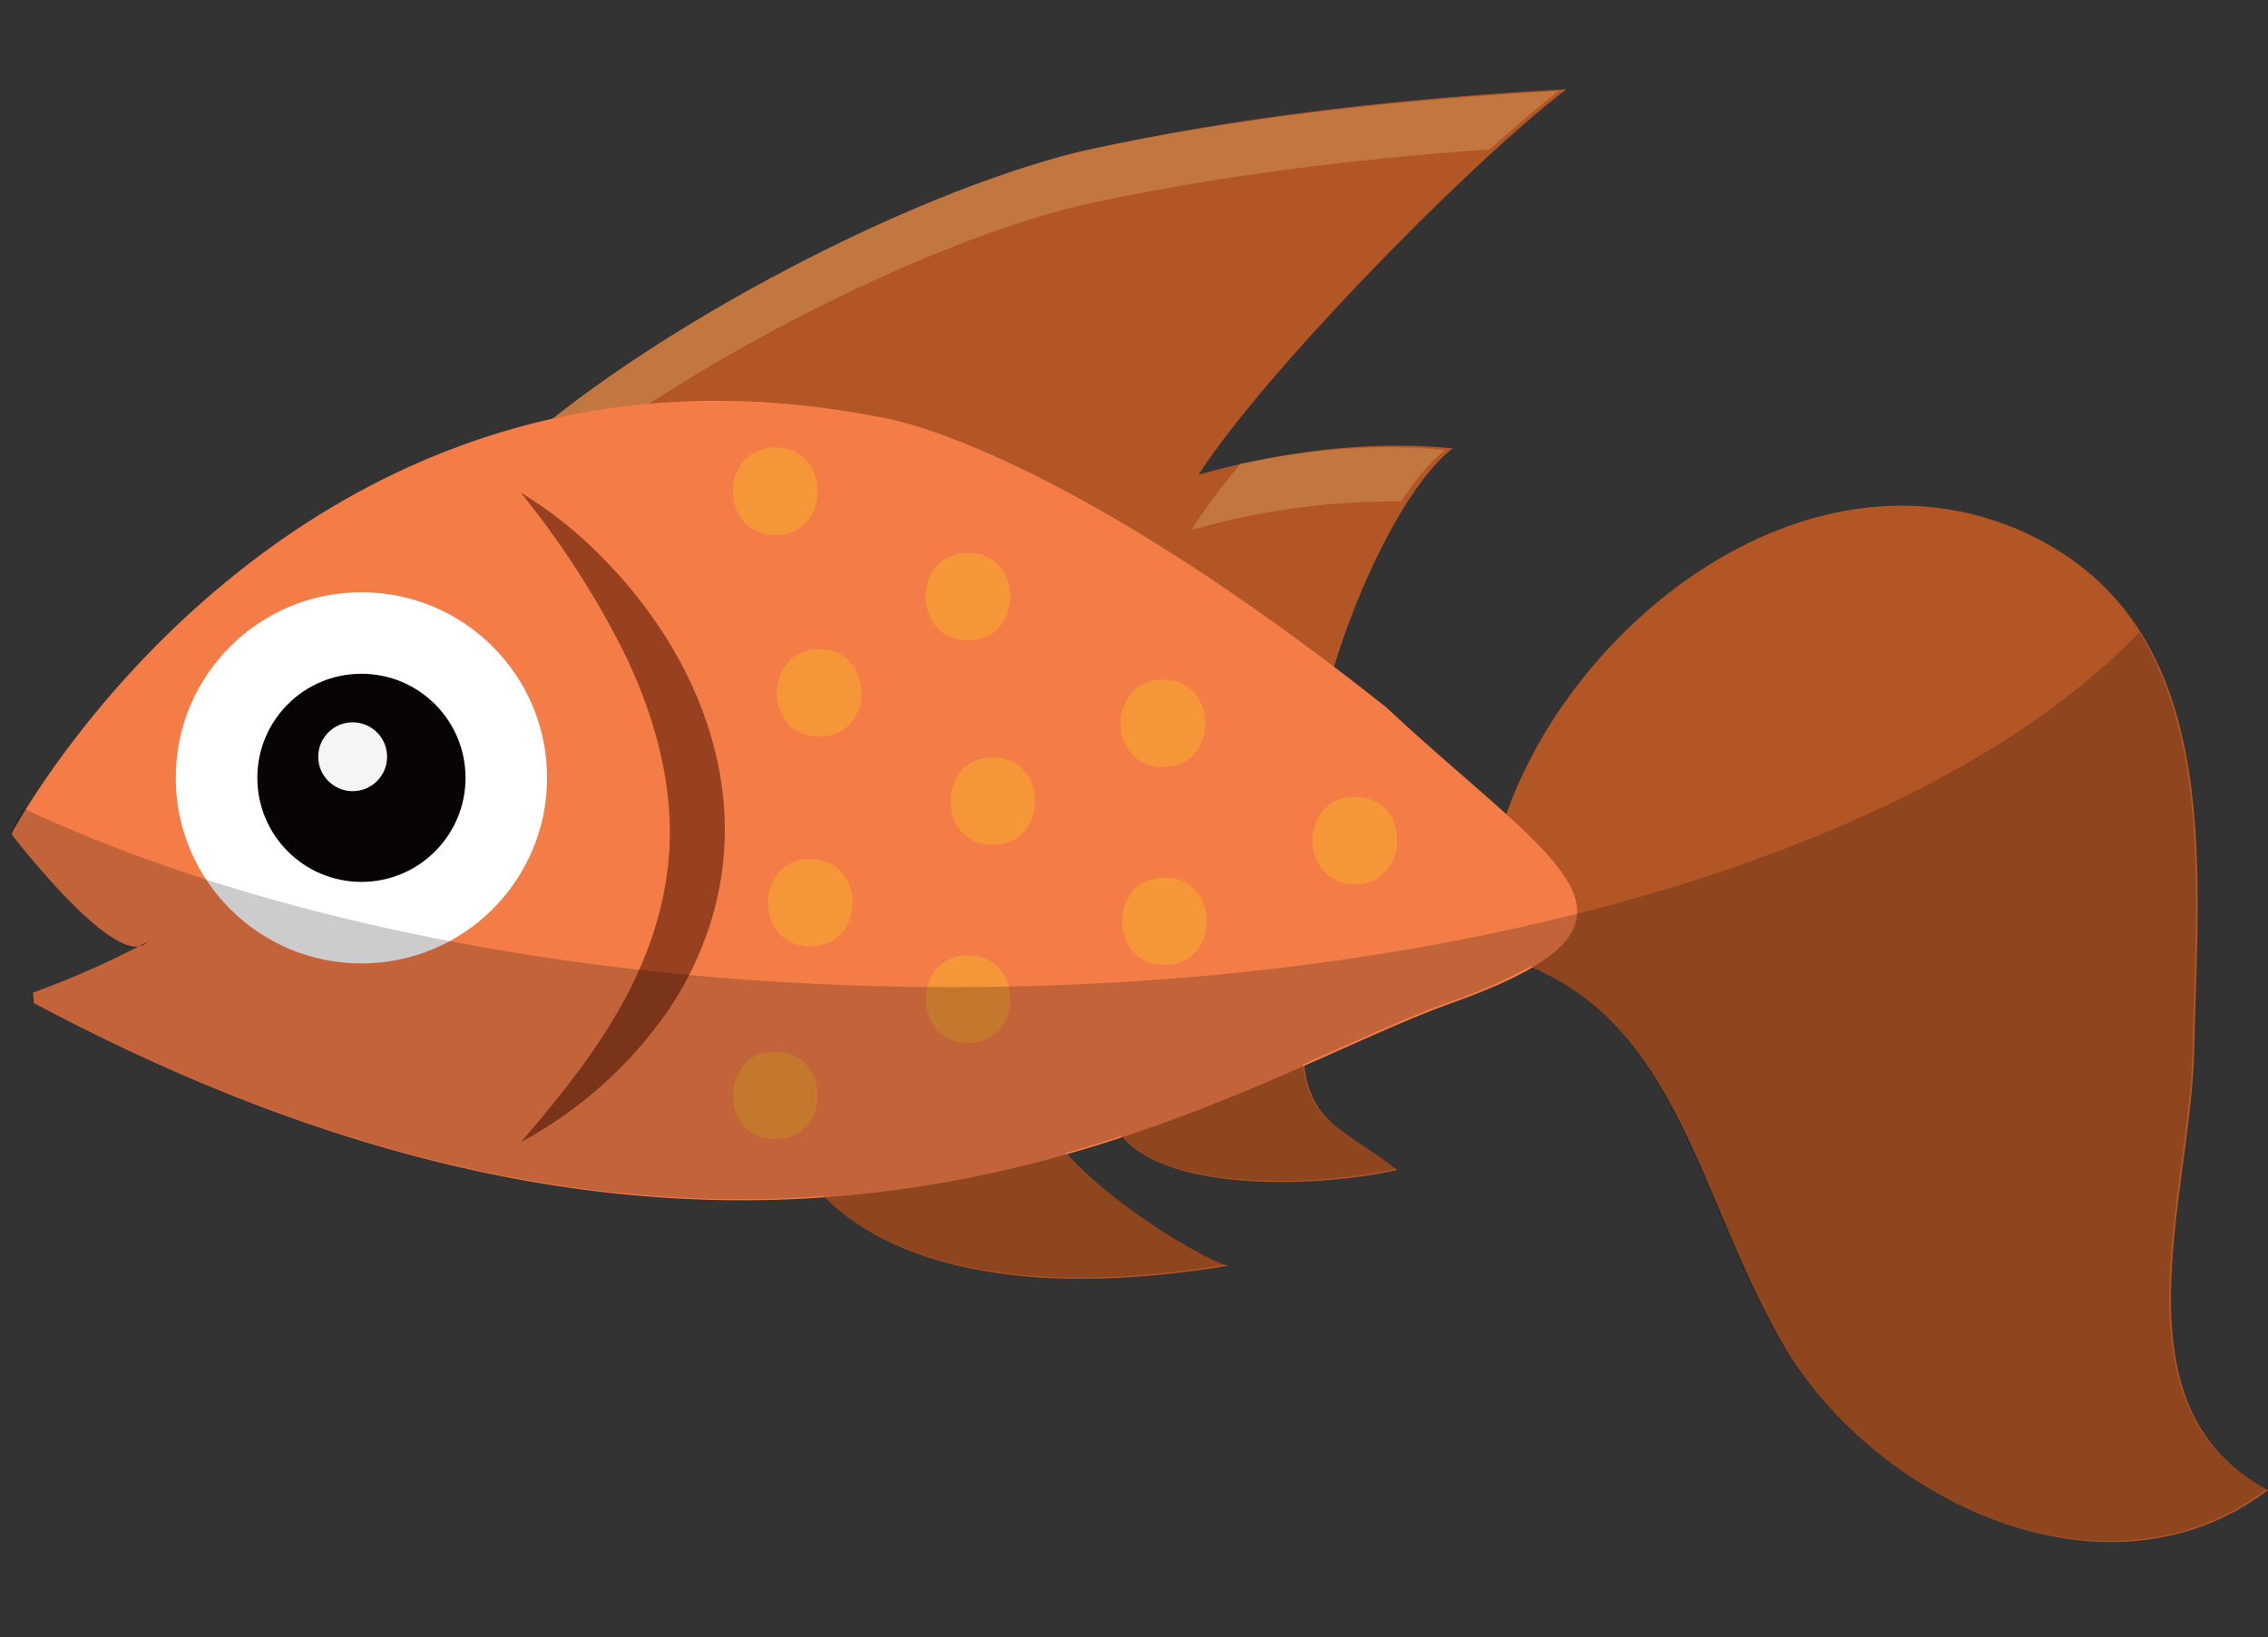 <svg id="Layer_1" data-name="Layer 1" xmlns="http://www.w3.org/2000/svg" viewBox="0 0 500 361"><rect x="0" y="0" width="500" height="361" fill="#333333" stroke="none"/><defs><style>.cls-1{fill:#b35626;}.cls-2{fill:#c27640;}.cls-3{fill:#f47c47;}.cls-4{fill:#974121;}.cls-5{fill:#fff;}.cls-6{fill:#080405;}.cls-7{fill:#f5f5f5;}.cls-8{fill:#f59638;}.cls-9{fill:#010101;opacity:0.2;}</style></defs><title>fish-orange</title><path class="cls-1" d="M117.49,96.91c29-25.11,83-54.07,121.66-63.73,34.76-7.73,71.45-11.59,106.21-13.51-22.71,17.38-67.59,63.72-81.1,85,17.16-4.83,36.69-7.72,56-5.8-17.38,13.52-36.69,69.52-29,81.11"/><path class="cls-2" d="M237.47,45.46c29.73-6.61,60.88-10.38,91-12.54,5.63-5.1,10.82-9.52,15.18-12.86C308.92,22,272.23,25.86,237.47,33.58c-38.62,9.66-92.69,38.62-121.66,63.73l9.22,4.41C155.25,78.59,202.64,54.17,237.47,45.46Z"/><path class="cls-2" d="M288.08,179.61l1.53.73a9.6,9.6,0,0,1-1.25-3.2C288.25,178,288.16,178.81,288.08,179.61Z"/><path class="cls-2" d="M273.39,102.37a161.44,161.44,0,0,0-10.81,14.55,160.77,160.77,0,0,1,46.32-6.33c3.17-4.87,6.46-8.85,9.68-11.35C303.21,97.7,287.73,99.25,273.39,102.37Z"/><path class="cls-1" d="M175.16,255s14.57,37.43,95.45,24.15c-13.28-4.83-51.91-31.39-38.63-41"/><path class="cls-1" d="M247.37,250.74C258.24,263.42,292.65,261.6,308,258c-12.68-10-20.83-10-20.83-29"/><path class="cls-1" d="M316.19,208.18c51.61,4.53,55.23,48.9,75.15,85.12,18.11,35.31,71.53,63.38,108.66,35.31-34.41-18.11-17.2-64.29-16.3-96,.91-42.55,7.24-96-38.94-115.9-47.08-19.92-98.7,20.83-113.18,64.29Z"/><path class="cls-3" d="M305.63,156C230.79,96.62,194,92,194,92,64.71,66.55,2.59,183.74,2.59,183.74s.06.14.16.49C6,188.37,23.1,209.81,30.59,208.7l1.93-1a3.09,3.09,0,0,1-1.93,1,193.28,193.28,0,0,1-23.34,10.2c.06.74.12,1.49.18,2.27,165.4,88.13,262,18.11,312.68,0S343.05,191,305.63,156Z"/><path class="cls-4" d="M114.82,108.65a89.65,89.65,0,0,1,16.88,13.22,104.43,104.43,0,0,1,13.85,16.74c8.05,12.14,13.68,26.65,14.2,42a68.76,68.76,0,0,1-3,22.55A74.1,74.1,0,0,1,147,223.27a93.87,93.87,0,0,1-32.15,28.6c9.27-10.78,17.9-21.64,23.94-33.52s9.34-24.55,8.84-37.36-4.38-25.56-10.32-37.63A195.2,195.2,0,0,0,114.82,108.65Z"/><circle class="cls-5" cx="79.68" cy="171.53" r="40.93"/><circle class="cls-6" cx="79.68" cy="171.53" r="22.95"/><circle class="cls-7" cx="77.75" cy="166.88" r="7.59"/><path class="cls-8" d="M170.92,118c12.46,0,12.46-19.31,0-19.31s-12.45,19.31,0,19.31Z"/><path class="cls-8" d="M213.4,141.22c12.45,0,12.45-19.31,0-19.31s-12.45,19.31,0,19.31Z"/><path class="cls-8" d="M180.57,162.46c12.45,0,12.45-19.31,0-19.31s-12.45,19.31,0,19.31Z"/><path class="cls-8" d="M178.64,208.73c12.45,0,12.45-19.31,0-19.31s-12.45,19.31,0,19.31Z"/><path class="cls-8" d="M218.88,186.32c12.45,0,12.45-19.31,0-19.31s-12.46,19.31,0,19.31Z"/><path class="cls-8" d="M213.4,230c12.45,0,12.45-19.31,0-19.31S201,230,213.4,230Z"/><path class="cls-8" d="M256.4,169.17c12.45,0,12.45-19.31,0-19.31s-12.45,19.31,0,19.31Z"/><path class="cls-8" d="M298.7,195c12.45,0,12.45-19.31,0-19.31S286.25,195,298.7,195Z"/><path class="cls-8" d="M256.71,212.82c12.45,0,12.45-19.31,0-19.31s-12.46,19.31,0,19.31Z"/><path class="cls-8" d="M170.92,251.21c12.46,0,12.46-19.31,0-19.31s-12.45,19.31,0,19.31Z"/><path class="cls-9" d="M483.32,232.42c.66-31,4.17-67.64-11.72-93-43.79,46-144.52,78.26-261.79,78.26-80.23,0-152.71-15.08-204.53-39.35-2,3.29-3.06,5.22-3.06,5.22S22.3,209.93,30.59,208.7l1.93-1a3.09,3.09,0,0,1-1.93,1A192.68,192.68,0,0,1,6.9,219c0,.64.1,1.27.15,1.93,69.81,37.2,127.35,46.22,174.37,42.87,10.22,10.12,34.62,24,88.82,15.08-8.18-3-25.95-14.18-35.31-24.61q6.22-1.77,12.11-3.72c10.91,12.63,45.26,10.82,60.63,7.2-11.17-8.77-18.82-9.82-20.48-23,12.48-5.5,23.29-10.54,32.55-13.86a105.79,105.79,0,0,0,17.69-7.81C369,226.71,374.28,262.75,391,293.08c18.11,35.31,71.53,63.38,108.66,35.31C465.21,310.29,482.42,264.11,483.32,232.42Z"/></svg>